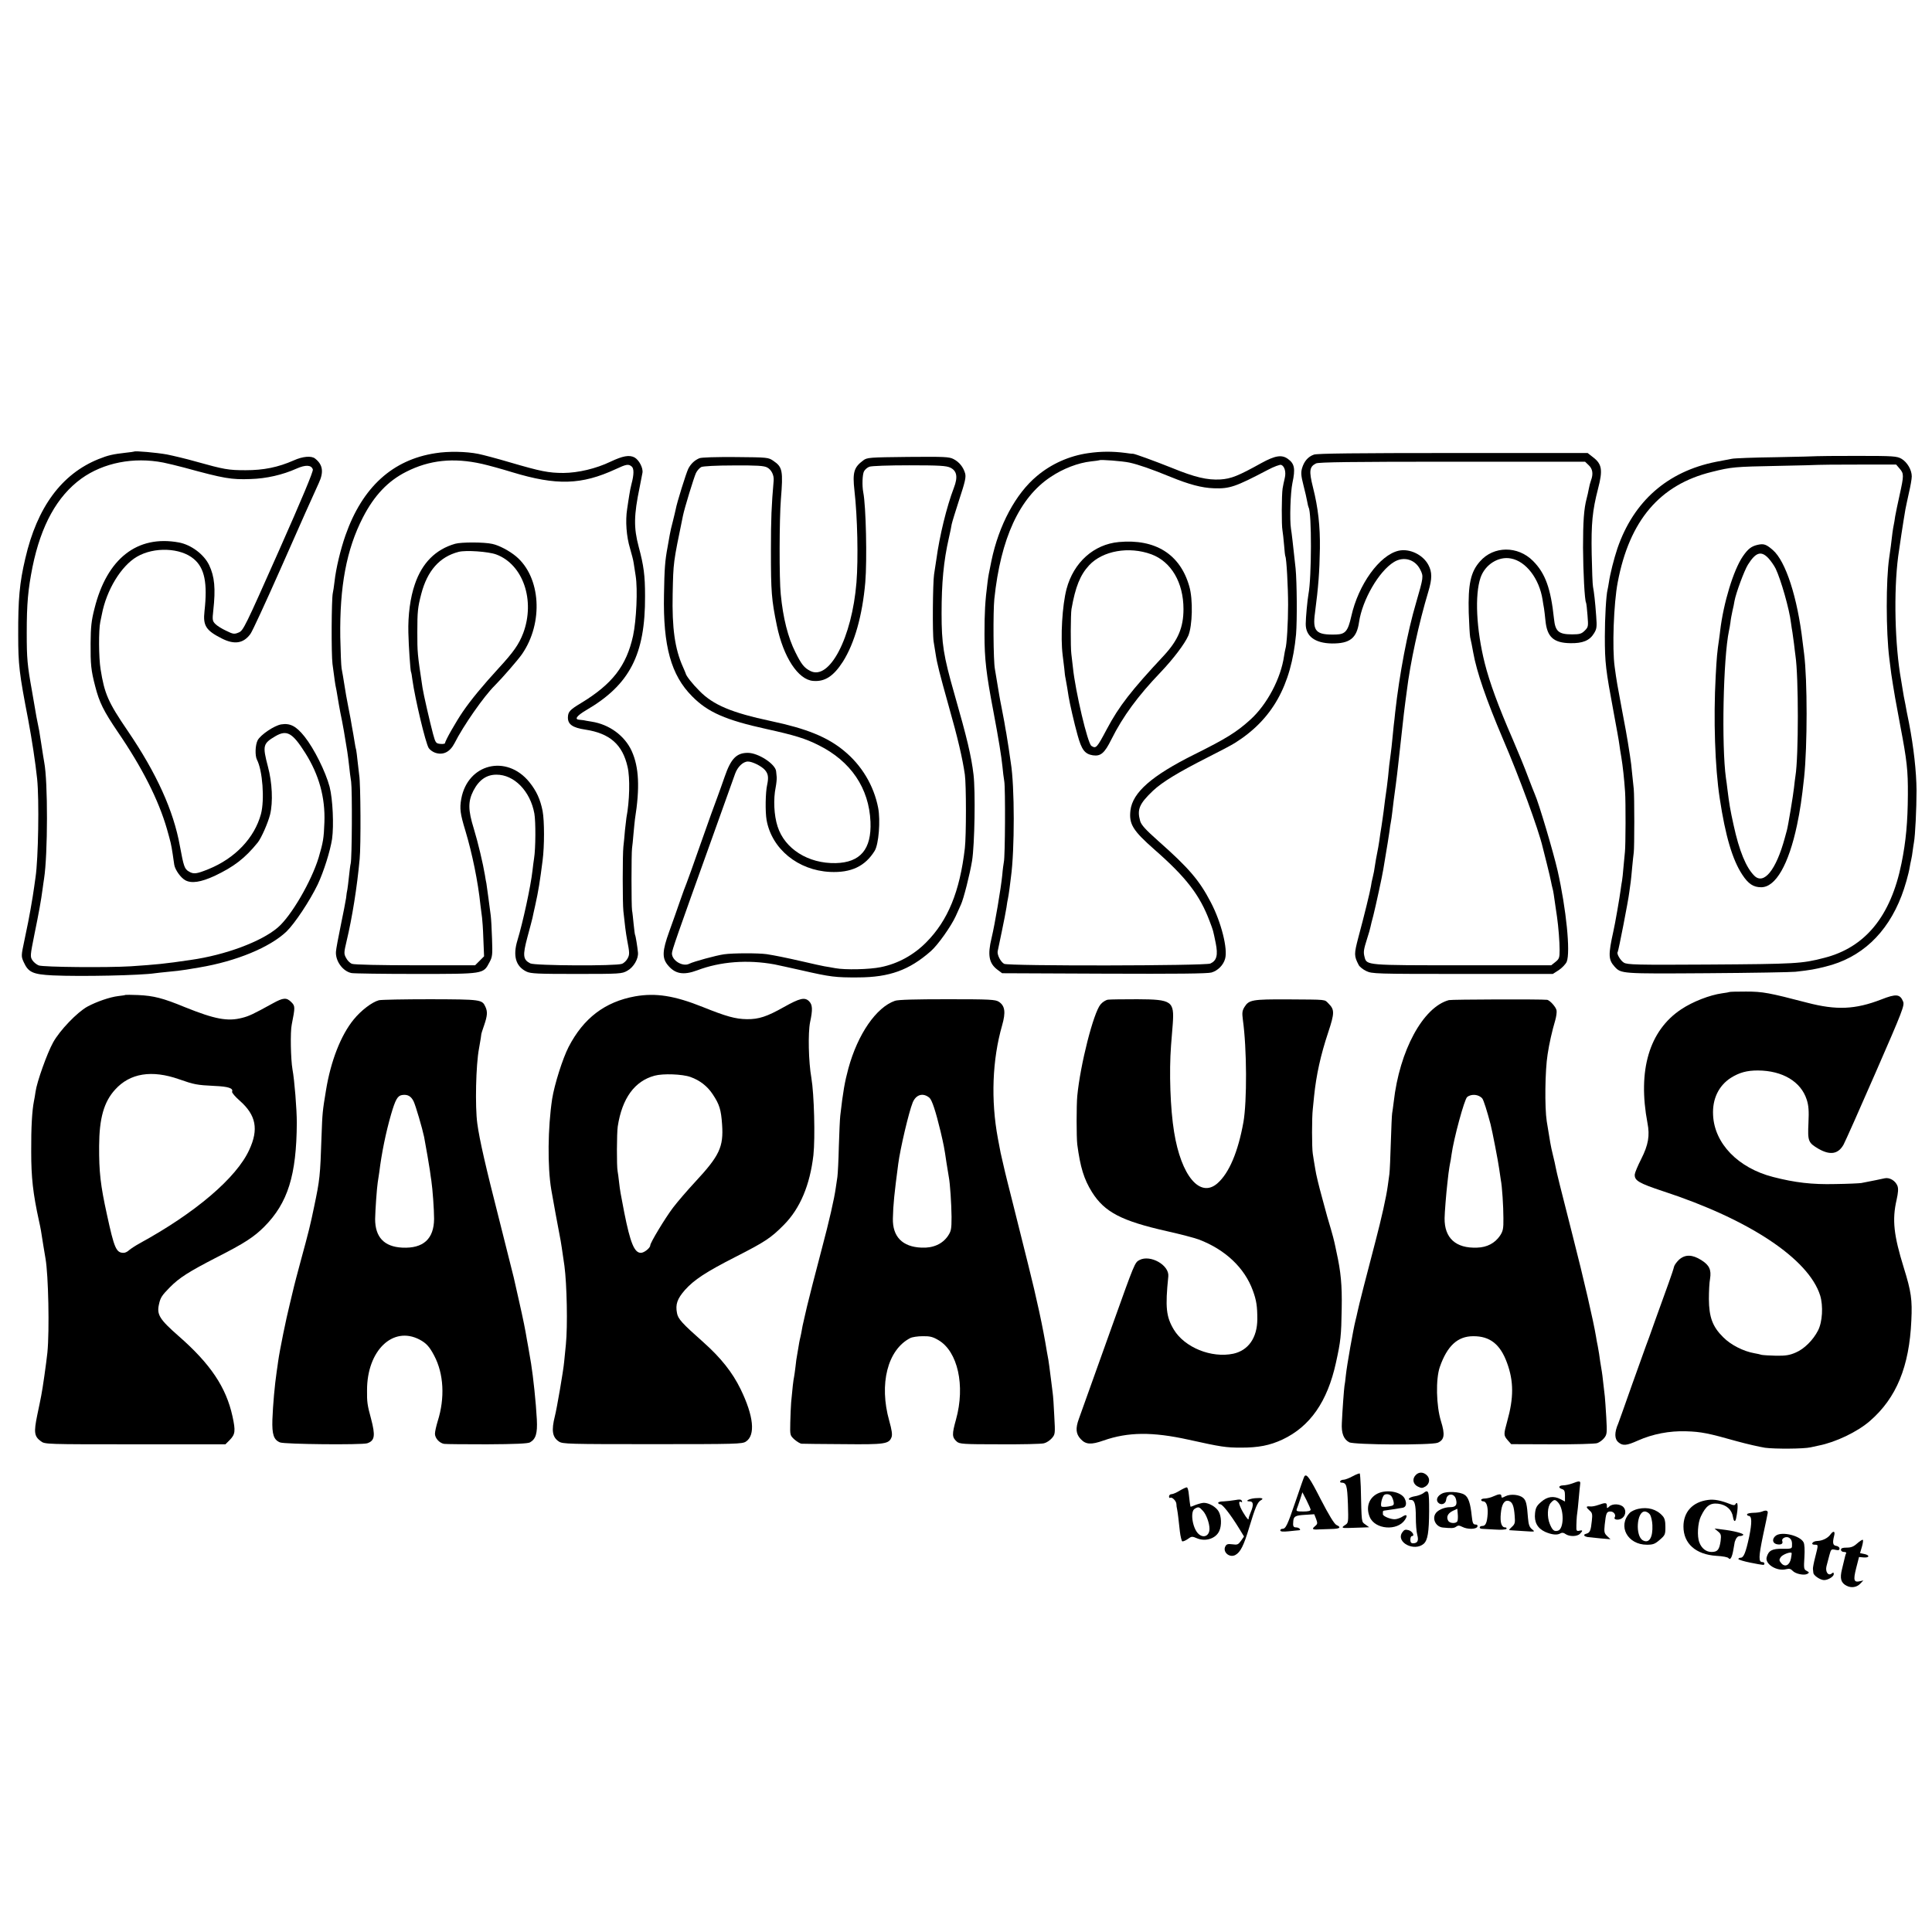 <?xml version="1.0" standalone="no"?>
<!DOCTYPE svg PUBLIC "-//W3C//DTD SVG 20010904//EN"
 "http://www.w3.org/TR/2001/REC-SVG-20010904/DTD/svg10.dtd">
<svg version="1.0" xmlns="http://www.w3.org/2000/svg"
 width="1337pt" height="1337pt" viewBox="0 0 1337 1337"
 preserveAspectRatio="xMidYMid meet">
<g transform="translate(0,1337) scale(0.1,-0.1)"
fill="#000000" stroke="none">
<path d="M928 10245 c-2 -1 -28 -5 -58 -8 -88 -10 -121 -17 -188 -44 -255
-103 -425 -332 -507 -688 -40 -169 -50 -283 -49 -530 0 -206 7 -264 69 -585
26 -139 50 -296 62 -410 15 -146 8 -553 -11 -680 -2 -14 -7 -46 -10 -71 -7
-51 -10 -66 -25 -154 -14 -76 -14 -79 -42 -212 -23 -108 -23 -111 -5 -151 32
-71 63 -85 201 -92 196 -9 611 0 708 15 12 2 54 6 92 10 39 3 95 10 125 15 30
5 71 12 90 15 256 43 487 139 602 248 58 56 162 213 217 327 42 90 86 230 99
314 13 95 5 275 -17 361 -28 105 -107 264 -173 347 -58 73 -100 95 -162 85
-48 -8 -143 -72 -163 -110 -17 -33 -19 -106 -5 -134 39 -74 54 -277 28 -376
-45 -166 -179 -307 -364 -382 -82 -33 -102 -36 -135 -16 -30 17 -36 35 -62
176 -44 245 -161 503 -361 797 -136 199 -161 257 -188 427 -13 79 -14 272 -2
327 3 16 8 40 11 53 32 168 133 334 242 398 119 70 302 63 394 -15 75 -63 96
-166 74 -363 -11 -98 10 -132 119 -187 88 -45 151 -35 199 31 13 17 106 219
207 447 171 387 204 461 266 597 36 77 28 128 -26 170 -25 20 -85 15 -147 -13
-109 -48 -208 -68 -333 -68 -120 0 -148 5 -345 60 -66 19 -156 40 -200 49 -73
13 -220 26 -227 20z m202 -76 c30 -6 96 -22 145 -35 278 -76 325 -84 460 -79
108 3 221 29 317 72 63 28 103 26 113 -6 4 -13 -75 -202 -237 -567 -232 -522
-244 -548 -276 -561 -31 -13 -38 -12 -87 12 -30 14 -64 35 -76 48 -19 20 -20
29 -13 92 17 153 9 235 -29 315 -36 74 -124 140 -209 156 -288 53 -498 -111
-584 -457 -22 -85 -26 -129 -27 -239 -1 -149 3 -189 32 -300 28 -110 58 -170
154 -312 172 -251 284 -474 342 -674 27 -96 29 -103 40 -174 3 -25 9 -58 11
-75 6 -35 45 -90 77 -107 43 -23 107 -13 201 30 135 64 211 122 300 232 25 32
70 134 85 193 21 86 15 221 -15 332 -38 146 -35 159 53 211 78 45 117 23 205
-116 96 -152 139 -309 133 -479 -4 -114 -9 -140 -40 -246 -50 -164 -190 -405
-283 -484 -113 -97 -362 -190 -602 -224 -182 -27 -238 -32 -415 -44 -162 -10
-605 -6 -637 6 -15 6 -35 22 -44 36 -16 25 -15 33 14 178 31 152 46 233 57
317 3 25 8 56 10 70 26 168 27 671 1 805 -3 18 -10 58 -22 138 -11 74 -15 95
-24 137 -5 25 -12 59 -14 75 -3 17 -14 82 -25 145 -32 178 -36 223 -36 400 0
204 9 301 40 457 59 288 170 489 338 611 153 110 362 151 567 111z"/>
<path d="M3015 10234 c-298 -45 -507 -235 -624 -568 -35 -100 -66 -230 -76
-321 -4 -33 -9 -69 -12 -80 -9 -40 -11 -422 -2 -490 14 -108 20 -149 24 -165
2 -8 6 -31 9 -50 7 -41 14 -85 21 -120 10 -46 15 -75 25 -130 23 -134 27 -161
36 -240 3 -30 9 -80 14 -110 8 -57 6 -529 -3 -565 -3 -11 -8 -51 -12 -90 -4
-38 -9 -79 -11 -90 -3 -11 -7 -38 -9 -60 -3 -22 -20 -107 -37 -190 -17 -82
-32 -163 -33 -180 -5 -65 47 -137 108 -149 16 -3 217 -6 446 -6 473 0 465 -1
508 80 21 39 22 52 18 164 -2 66 -6 139 -9 161 -3 22 -10 76 -16 121 -6 44
-12 90 -14 101 -3 11 -7 37 -10 56 -13 79 -48 227 -77 322 -40 129 -41 188 -3
263 39 75 91 111 159 111 123 1 235 -114 263 -269 10 -55 9 -244 -2 -310 -3
-19 -8 -57 -11 -85 -12 -108 -67 -361 -104 -482 -33 -108 -12 -181 63 -217 29
-14 79 -16 346 -16 302 0 314 1 351 22 44 24 78 83 74 126 -4 41 -16 116 -20
122 -2 3 -6 37 -10 75 -4 39 -8 81 -11 95 -5 31 -5 396 0 430 2 14 7 59 10
100 4 41 8 86 10 100 35 219 28 361 -22 472 -48 106 -155 185 -278 204 -27 4
-52 9 -56 10 -5 1 -17 2 -28 3 -37 2 -20 27 46 66 302 176 410 385 408 790 0
143 -9 211 -44 341 -35 132 -34 217 7 414 8 41 17 85 19 98 6 33 -24 90 -56
107 -36 18 -80 10 -165 -30 -100 -48 -223 -77 -325 -78 -104 0 -158 11 -370
73 -91 27 -190 53 -220 59 -85 17 -207 19 -295 5z m320 -74 c44 -10 139 -36
210 -58 307 -93 479 -88 715 21 75 35 89 37 111 19 17 -13 17 -55 -1 -122 -5
-19 -12 -53 -15 -75 -4 -22 -10 -66 -15 -98 -13 -82 -5 -190 20 -272 11 -38
23 -83 25 -100 3 -16 9 -57 14 -90 15 -95 5 -307 -18 -415 -46 -208 -143 -334
-361 -466 -78 -47 -89 -60 -90 -100 0 -47 33 -70 120 -83 170 -26 258 -103
293 -258 18 -76 14 -238 -8 -352 -1 -9 -6 -47 -10 -86 -3 -38 -8 -90 -11 -115
-6 -54 -6 -389 0 -445 9 -88 17 -152 26 -200 17 -89 18 -100 3 -128 -8 -15
-25 -32 -39 -37 -40 -16 -603 -13 -634 3 -51 26 -54 54 -20 182 17 63 33 123
35 133 2 9 10 49 19 87 22 98 33 169 51 310 13 100 13 273 0 343 -16 80 -42
138 -92 200 -158 194 -427 127 -471 -117 -12 -67 -7 -103 29 -221 47 -157 87
-350 104 -515 4 -33 9 -71 11 -85 2 -14 7 -80 9 -147 l5 -121 -31 -31 -31 -31
-413 0 c-239 0 -424 4 -439 10 -14 5 -32 23 -41 41 -16 29 -15 37 4 118 38
159 72 370 90 566 9 90 7 524 -3 580 -2 17 -7 59 -11 95 -4 36 -8 72 -10 80
-3 8 -7 31 -10 50 -3 19 -8 46 -10 60 -3 14 -7 39 -10 55 -2 17 -13 75 -24
130 -11 55 -22 118 -25 140 -10 65 -16 98 -22 130 -3 17 -7 113 -9 215 -5 352
43 608 156 828 78 152 173 253 300 317 161 82 328 99 524 55z"/>
<path d="M3150 9607 c-136 -39 -229 -133 -279 -280 -32 -92 -48 -214 -45 -335
2 -96 14 -263 18 -271 2 -3 7 -28 10 -56 18 -130 91 -438 113 -472 8 -12 27
-26 44 -32 55 -19 102 4 134 65 62 123 204 326 279 400 52 52 163 180 189 218
149 217 130 532 -42 676 -47 39 -117 76 -164 86 -56 13 -215 13 -257 1z m284
-74 c186 -69 271 -318 187 -544 -30 -78 -66 -130 -171 -244 -109 -119 -191
-218 -247 -300 -48 -70 -123 -202 -123 -217 0 -5 -15 -8 -32 -6 -31 3 -34 6
-51 68 -22 83 -66 274 -73 320 -36 238 -36 245 -36 385 0 144 3 171 27 264 42
161 127 258 259 292 50 13 206 2 260 -18z"/>
<path d="M7530 10234 c-131 -19 -254 -74 -354 -158 -147 -122 -264 -341 -315
-587 -20 -97 -21 -103 -27 -149 -17 -132 -21 -210 -21 -360 0 -171 12 -273 61
-530 38 -201 56 -315 63 -383 3 -34 9 -82 13 -105 8 -45 6 -522 -3 -557 -2
-11 -8 -51 -11 -90 -9 -92 -51 -340 -74 -436 -29 -119 -18 -176 41 -220 l32
-24 705 -3 c502 -2 716 0 744 8 44 13 82 51 94 95 20 68 -27 254 -99 391 -79
152 -152 237 -362 423 -90 80 -119 112 -127 140 -22 80 -6 118 88 208 65 61
173 127 382 233 80 40 163 84 185 98 259 162 391 397 424 752 8 96 6 362 -3
455 -19 174 -27 248 -32 275 -10 63 -4 251 10 318 21 98 15 133 -31 166 -42
31 -88 24 -183 -28 -162 -90 -210 -109 -285 -114 -91 -5 -176 15 -335 80 -123
49 -260 99 -270 98 -3 -1 -27 2 -54 6 -86 11 -168 11 -256 -2z m285 -65 c64
-14 153 -45 285 -99 130 -53 216 -76 300 -79 110 -4 150 10 373 127 43 23 85
38 93 35 24 -9 35 -50 25 -91 -5 -21 -12 -53 -15 -72 -7 -45 -8 -257 -1 -290
2 -14 8 -59 11 -100 3 -41 7 -77 9 -80 8 -13 19 -213 19 -335 0 -125 -9 -279
-19 -307 -2 -7 -6 -29 -9 -48 -22 -155 -118 -336 -233 -440 -96 -87 -167 -131
-388 -241 -295 -147 -427 -263 -442 -387 -11 -95 16 -139 167 -272 219 -192
313 -314 381 -495 26 -69 23 -59 42 -151 17 -84 7 -122 -37 -142 -35 -16
-1397 -18 -1427 -2 -24 13 -49 62 -45 86 2 11 15 73 29 139 14 66 28 140 32
165 3 25 8 52 10 60 2 8 7 40 11 70 4 30 8 66 10 80 26 186 26 630 -1 792 -2
13 -9 59 -15 103 -7 44 -14 89 -16 100 -2 11 -9 47 -14 80 -6 33 -15 80 -20
105 -5 25 -12 61 -15 80 -8 50 -23 139 -30 180 -11 55 -13 397 -4 485 44 420
174 701 389 844 88 59 191 98 280 108 30 3 56 7 58 8 7 6 161 -6 207 -16z"/>
<path d="M7743 9619 c-174 -16 -313 -141 -362 -324 -30 -114 -43 -333 -27
-460 3 -22 8 -62 11 -90 2 -27 6 -59 9 -70 5 -27 19 -106 21 -125 7 -44 39
-186 62 -267 28 -102 50 -131 106 -140 54 -8 81 15 128 110 80 160 183 300
341 465 89 94 165 194 191 252 29 68 34 252 7 343 -63 221 -234 329 -487 306z
m225 -85 c137 -51 222 -195 222 -379 0 -127 -37 -215 -136 -322 -226 -242
-310 -350 -394 -508 -70 -132 -75 -137 -107 -117 -26 16 -111 377 -128 542 -4
36 -9 79 -11 95 -6 44 -5 275 1 310 27 154 60 236 122 303 94 101 276 133 431
76z"/>
<path d="M9093 10224 c-41 -14 -69 -47 -83 -96 -8 -30 -6 -52 10 -115 11 -43
23 -94 26 -113 3 -19 8 -38 10 -42 22 -35 21 -484 -1 -599 -7 -37 -19 -165
-19 -206 -1 -86 64 -134 181 -136 124 -1 172 36 188 148 23 154 137 352 242
416 67 41 147 18 182 -54 23 -46 22 -51 -29 -227 -60 -203 -115 -492 -145
-760 -2 -25 -7 -65 -10 -90 -3 -25 -7 -70 -10 -100 -3 -30 -7 -71 -10 -90 -9
-64 -15 -115 -19 -165 -5 -47 -11 -92 -21 -160 -2 -16 -7 -52 -10 -80 -4 -27
-10 -75 -15 -105 -5 -30 -12 -75 -15 -100 -4 -25 -10 -63 -15 -85 -5 -22 -11
-60 -15 -85 -3 -25 -10 -61 -15 -80 -5 -19 -11 -48 -13 -65 -6 -37 -46 -201
-87 -353 -30 -115 -30 -127 2 -189 6 -13 30 -32 53 -43 40 -19 61 -20 666 -20
l625 0 42 27 c22 15 47 41 54 57 27 66 -3 365 -63 631 -29 127 -130 468 -158
530 -5 11 -26 65 -47 120 -20 55 -68 172 -106 260 -100 229 -160 394 -193 525
-59 235 -70 474 -29 593 31 90 124 149 210 132 104 -19 196 -139 219 -285 3
-19 7 -46 10 -60 2 -14 7 -52 10 -85 11 -113 56 -154 171 -156 86 -2 135 18
165 68 19 31 21 43 15 121 -7 99 -15 166 -22 202 -3 14 -7 115 -9 225 -4 212
5 302 44 453 34 130 27 171 -35 218 l-37 29 -930 0 c-670 0 -940 -3 -964 -11z
m1901 -73 c28 -26 33 -61 16 -106 -5 -14 -12 -40 -15 -58 -3 -18 -10 -48 -15
-67 -19 -72 -25 -160 -25 -340 1 -167 11 -365 21 -381 2 -4 7 -43 10 -87 6
-77 6 -81 -19 -106 -22 -22 -35 -26 -87 -26 -94 0 -117 20 -126 108 -22 209
-60 315 -145 400 -105 106 -273 105 -367 -3 -65 -73 -83 -158 -78 -355 3 -80
7 -156 10 -170 7 -30 14 -65 21 -105 24 -135 90 -326 205 -597 115 -267 247
-629 275 -748 2 -8 15 -60 29 -115 14 -55 27 -112 30 -128 3 -15 7 -35 10 -45
5 -16 10 -50 21 -129 3 -21 7 -51 10 -68 10 -69 18 -174 18 -229 0 -54 -3 -62
-29 -83 l-29 -23 -613 0 c-671 0 -664 -1 -679 58 -9 34 -6 51 18 127 11 33 21
69 23 80 2 11 11 47 20 80 16 64 61 269 69 320 27 161 39 235 43 265 2 19 6
46 9 60 3 14 7 45 10 70 6 53 12 100 25 195 5 39 12 95 15 125 3 30 8 71 10
90 2 19 7 60 10 90 3 30 8 71 10 90 2 19 7 60 10 90 4 30 8 66 10 80 2 14 6
48 10 75 24 199 84 474 150 693 26 87 26 133 0 182 -37 71 -130 116 -206 99
-132 -30 -279 -234 -328 -455 -23 -102 -41 -123 -105 -125 -139 -4 -164 21
-146 150 24 185 31 279 34 446 2 153 -12 281 -48 423 -28 112 -25 142 21 165
17 9 251 12 942 12 l920 0 25 -24z"/>
<path d="M12573 10213 c-5 -1 -132 -4 -283 -7 -151 -2 -288 -7 -305 -11 -16
-3 -66 -13 -110 -21 -336 -67 -570 -273 -682 -599 -24 -72 -50 -174 -59 -235
-3 -19 -7 -42 -9 -50 -10 -37 -19 -197 -19 -325 0 -183 6 -230 61 -525 19
-102 37 -201 39 -220 2 -19 9 -60 14 -90 10 -59 20 -151 26 -240 5 -68 4 -374
-1 -415 -2 -16 -6 -64 -10 -105 -3 -41 -8 -84 -10 -95 -2 -11 -7 -40 -10 -65
-5 -42 -39 -239 -50 -285 -36 -163 -35 -196 8 -244 46 -50 43 -50 642 -46 308
2 582 7 610 10 107 12 133 17 209 36 245 60 425 228 525 489 22 56 50 154 57
200 2 14 7 36 10 50 3 13 8 40 10 60 2 19 7 46 9 60 9 47 18 235 18 360 -1
132 -20 300 -52 466 -11 54 -23 113 -25 129 -3 17 -8 41 -11 55 -2 13 -7 40
-10 60 -3 20 -7 45 -9 55 -43 239 -52 609 -20 855 5 41 37 251 50 325 3 17 14
67 24 113 11 46 20 98 20 115 0 45 -31 98 -71 122 -32 18 -53 20 -306 20 -150
0 -276 -1 -280 -2z m573 -86 c30 -35 30 -46 0 -182 -14 -61 -27 -128 -31 -149
-3 -21 -7 -48 -10 -60 -5 -24 -11 -65 -20 -146 -4 -30 -9 -66 -11 -79 -23
-153 -23 -514 1 -701 10 -87 17 -131 25 -180 5 -30 12 -71 15 -90 3 -19 19
-105 35 -190 47 -245 54 -312 53 -480 -1 -187 -13 -321 -44 -474 -74 -367
-251 -583 -536 -655 -155 -40 -191 -42 -808 -46 -491 -3 -553 -1 -577 13 -24
14 -53 64 -43 74 5 5 74 358 80 413 4 28 8 60 10 72 2 12 6 57 10 100 4 43 9
89 11 103 5 32 5 394 0 440 -2 19 -7 67 -11 105 -3 39 -10 95 -15 125 -5 30
-12 73 -15 95 -3 22 -21 121 -40 220 -32 170 -38 203 -51 300 -18 127 -7 439
21 585 81 429 292 676 650 764 140 35 158 36 460 42 149 3 273 6 278 7 4 1
127 2 273 2 l266 0 24 -28z"/>
<path d="M12165 9600 c-45 -10 -68 -28 -104 -80 -65 -95 -134 -322 -157 -515
0 -5 -4 -30 -7 -55 -14 -94 -17 -129 -24 -260 -16 -295 -5 -630 28 -845 39
-259 88 -425 156 -528 42 -64 77 -87 131 -87 100 0 190 157 248 431 21 100 33
180 49 329 23 219 23 674 0 855 -2 17 -7 53 -10 80 -36 312 -118 563 -207 639
-45 39 -62 45 -103 36z m72 -92 c17 -18 40 -51 51 -73 36 -75 95 -280 106
-375 3 -25 8 -54 10 -65 2 -12 7 -48 11 -80 4 -33 8 -70 10 -82 22 -145 22
-699 0 -833 -2 -14 -7 -50 -10 -81 -5 -49 -41 -266 -49 -294 -1 -5 -8 -30 -15
-55 -60 -221 -145 -326 -211 -260 -57 57 -104 171 -143 350 -24 109 -30 145
-43 250 -3 25 -7 59 -10 75 -31 226 -19 829 21 1020 3 11 7 37 10 57 2 21 9
57 14 80 6 24 12 54 14 68 10 56 68 212 93 252 54 86 91 98 141 46z"/>
<path d="M4840 10199 c-33 -14 -59 -38 -77 -73 -14 -28 -79 -235 -87 -281 -2
-11 -11 -47 -19 -80 -9 -33 -19 -76 -22 -95 -3 -19 -10 -57 -15 -85 -18 -95
-22 -151 -25 -330 -7 -356 49 -558 195 -704 108 -110 232 -164 514 -226 195
-43 270 -66 361 -112 223 -111 349 -297 359 -530 8 -190 -70 -282 -241 -286
-190 -4 -353 99 -402 254 -25 77 -30 188 -13 271 5 26 8 58 7 70 -1 13 -3 31
-4 40 -4 50 -123 128 -196 128 -78 0 -117 -40 -160 -165 -15 -44 -38 -107 -50
-140 -13 -33 -65 -177 -115 -320 -50 -143 -95 -269 -100 -280 -5 -11 -25 -65
-44 -120 -19 -55 -53 -152 -76 -215 -46 -128 -49 -178 -11 -226 51 -64 109
-75 206 -39 160 61 349 75 535 41 19 -4 103 -22 187 -41 201 -46 235 -50 393
-49 215 1 352 50 502 182 49 43 140 172 172 242 16 36 32 72 36 80 18 38 62
211 77 303 18 111 24 481 10 597 -15 127 -45 253 -133 560 -75 262 -88 345
-88 555 0 211 14 362 50 520 9 39 18 82 20 97 3 15 27 93 53 173 40 121 47
153 40 179 -13 44 -40 78 -80 99 -31 16 -62 17 -316 15 -267 -3 -283 -4 -309
-24 -65 -48 -75 -83 -61 -209 21 -183 27 -472 14 -635 -31 -383 -187 -682
-320 -613 -41 21 -61 45 -102 128 -52 103 -86 237 -102 403 -11 104 -10 521 1
657 16 197 11 223 -51 265 -36 25 -39 25 -262 27 -135 1 -236 -2 -251 -8z
m469 -64 c29 -15 48 -53 45 -90 -15 -174 -19 -261 -19 -485 0 -287 4 -339 41
-519 45 -218 147 -375 251 -383 81 -7 141 32 206 133 81 128 135 320 155 549
13 154 5 528 -14 623 -9 47 -6 124 5 145 7 13 23 27 37 32 14 6 138 10 276 10
208 0 256 -3 284 -16 46 -22 54 -65 25 -140 -50 -131 -99 -332 -121 -494 -6
-41 -13 -88 -16 -105 -9 -59 -12 -411 -3 -465 5 -30 11 -70 14 -87 10 -66 27
-133 90 -358 64 -225 96 -365 112 -475 10 -70 10 -425 0 -510 -35 -300 -117
-500 -267 -651 -87 -88 -196 -148 -315 -172 -78 -16 -246 -20 -315 -7 -25 5
-58 10 -75 13 -16 3 -82 17 -145 32 -131 30 -198 43 -255 52 -58 8 -231 8
-295 -1 -55 -8 -209 -50 -239 -65 -45 -24 -121 21 -121 71 0 22 32 113 276
793 81 226 153 428 161 450 17 48 55 85 89 85 30 0 93 -31 117 -58 23 -26 27
-51 16 -103 -12 -51 -14 -188 -4 -244 36 -200 217 -348 439 -359 146 -7 243
39 309 146 28 45 41 210 24 298 -30 154 -114 294 -236 394 -116 96 -260 154
-506 206 -272 58 -399 111 -495 209 -48 48 -93 105 -95 121 -1 3 -9 23 -19 45
-56 125 -76 268 -71 505 5 224 3 209 71 540 10 51 76 266 90 296 8 17 25 36
37 42 13 6 104 11 225 11 160 1 209 -2 231 -14z"/>
<path d="M11968 6505 c-1 -1 -25 -6 -51 -9 -85 -12 -202 -57 -283 -111 -221
-147 -302 -422 -233 -787 17 -87 6 -151 -43 -248 -24 -47 -44 -95 -45 -107 -3
-43 28 -61 197 -117 596 -195 1006 -468 1086 -721 22 -73 16 -183 -15 -243
-34 -66 -95 -127 -154 -152 -41 -18 -69 -23 -136 -22 -46 1 -91 4 -100 6 -9 3
-31 8 -49 11 -76 13 -165 58 -217 111 -74 73 -98 139 -99 264 0 52 3 115 8
140 10 63 -5 95 -61 130 -62 39 -111 40 -153 3 -17 -16 -32 -37 -35 -48 -2
-11 -19 -63 -38 -115 -19 -52 -60 -167 -92 -255 -31 -88 -60 -169 -65 -180 -4
-11 -47 -130 -95 -265 -47 -135 -91 -256 -96 -270 -28 -64 -27 -109 2 -132 30
-25 56 -22 134 13 101 45 218 68 334 64 102 -3 153 -13 351 -69 69 -19 157
-39 195 -45 69 -9 267 -8 315 3 14 3 39 8 55 12 118 23 269 95 356 171 183
159 272 376 286 695 7 144 -1 200 -52 364 -70 226 -82 332 -50 471 11 50 13
77 6 96 -14 36 -54 60 -88 53 -35 -8 -71 -15 -163 -33 -14 -2 -95 -6 -181 -7
-159 -4 -278 10 -429 49 -242 62 -406 232 -415 428 -6 112 39 204 123 258 59
37 111 51 187 51 171 -1 298 -77 338 -202 13 -40 16 -76 12 -161 -6 -127 -2
-137 71 -180 80 -45 135 -36 172 30 11 20 111 244 222 499 187 428 201 465
190 491 -21 52 -48 55 -152 14 -179 -69 -309 -75 -512 -22 -265 69 -307 77
-423 77 -61 0 -113 -1 -115 -3z"/>
<path d="M868 6485 c-2 -2 -23 -5 -49 -8 -59 -7 -151 -39 -214 -73 -71 -39
-193 -166 -238 -249 -41 -74 -112 -273 -121 -340 -3 -22 -8 -51 -11 -65 -13
-65 -20 -182 -19 -350 0 -179 12 -288 54 -480 11 -49 15 -71 30 -170 6 -36 13
-76 15 -90 20 -113 28 -498 13 -650 -8 -75 -33 -252 -43 -300 -2 -14 -15 -73
-27 -132 -25 -121 -21 -148 25 -182 28 -21 35 -21 652 -21 l625 0 30 30 c38
39 41 62 19 163 -44 202 -153 364 -374 557 -131 115 -151 148 -135 218 10 47
20 62 75 118 66 67 131 108 325 208 191 97 257 140 329 212 163 164 223 356
225 719 0 93 -16 295 -30 370 -12 69 -16 260 -5 310 24 121 24 128 -3 155 -33
33 -55 32 -129 -9 -136 -75 -164 -88 -212 -100 -100 -26 -189 -9 -395 74 -153
63 -216 79 -324 84 -47 2 -87 2 -88 1z m372 -584 c103 -36 121 -40 245 -46 95
-4 131 -16 121 -40 -2 -7 22 -35 54 -63 112 -99 131 -197 65 -339 -88 -194
-375 -438 -760 -648 -27 -15 -59 -36 -71 -46 -11 -11 -28 -19 -38 -19 -52 0
-65 30 -116 265 -45 205 -55 295 -54 475 1 191 33 305 111 390 102 113 253
138 443 71z"/>
<path d="M4395 6475 c-209 -38 -357 -151 -460 -350 -42 -82 -98 -260 -114
-360 -30 -200 -33 -467 -6 -628 9 -51 25 -142 30 -167 3 -14 9 -50 15 -80 6
-30 12 -66 15 -80 5 -21 18 -108 31 -200 17 -127 23 -416 10 -545 -4 -38 -9
-92 -12 -120 -5 -59 -51 -325 -64 -375 -25 -99 -18 -146 28 -176 25 -17 67
-18 647 -18 581 0 622 1 647 18 67 44 54 176 -37 363 -56 115 -136 216 -256
323 -150 133 -177 163 -184 203 -12 61 2 99 55 160 64 71 144 124 352 230 204
104 243 130 333 221 112 113 180 275 204 482 13 121 5 423 -14 534 -20 113
-24 312 -9 386 19 88 17 121 -7 145 -30 30 -65 21 -174 -40 -117 -66 -174 -85
-256 -84 -80 1 -143 19 -305 84 -197 79 -326 99 -469 74z m383 -558 c65 -23
118 -64 155 -121 46 -69 57 -106 64 -207 11 -157 -18 -217 -187 -399 -52 -56
-121 -136 -153 -178 -55 -73 -157 -242 -157 -260 0 -18 -42 -52 -65 -52 -45 0
-73 68 -115 279 -26 135 -29 149 -36 211 -3 30 -8 64 -10 75 -7 32 -6 266 1
310 30 195 117 314 255 351 58 16 193 11 248 -9z"/>
<path d="M2622 6448 c-48 -13 -123 -70 -175 -134 -88 -108 -158 -286 -191
-489 -24 -146 -25 -153 -31 -320 -9 -275 -12 -299 -51 -485 -27 -130 -35 -163
-94 -380 -23 -85 -43 -162 -45 -171 -2 -9 -15 -64 -29 -121 -27 -108 -70 -320
-81 -398 -3 -25 -8 -56 -10 -70 -14 -95 -26 -230 -30 -335 -3 -102 9 -139 53
-157 33 -13 564 -18 603 -6 53 18 58 52 26 173 -25 91 -28 114 -27 195 0 274
179 446 363 350 47 -25 69 -49 102 -112 66 -125 75 -292 24 -453 -10 -33 -19
-72 -19 -87 0 -30 30 -64 63 -70 12 -2 146 -3 297 -3 197 1 281 5 297 13 41
23 53 62 48 159 -6 116 -25 295 -40 388 -10 59 -15 90 -19 111 -2 12 -7 37
-10 55 -10 62 -24 133 -56 274 -17 77 -33 147 -35 155 -2 8 -46 184 -98 390
-96 376 -139 563 -154 675 -16 117 -10 406 12 520 10 56 17 100 16 100 -1 0 8
27 19 59 23 67 25 95 9 129 -23 50 -30 51 -381 52 -180 0 -340 -3 -356 -7z
m240 -699 c14 -28 61 -189 73 -247 15 -82 35 -195 40 -232 3 -25 8 -56 10 -70
9 -60 19 -201 19 -265 -1 -139 -75 -206 -220 -199 -125 6 -188 72 -188 198 1
60 12 217 18 253 2 10 7 43 11 73 16 130 45 272 81 397 30 103 45 130 76 135
38 6 62 -7 80 -43z"/>
<path d="M6193 6444 c-129 -45 -257 -230 -322 -468 -25 -93 -37 -159 -56 -326
-3 -25 -7 -121 -10 -215 -2 -93 -7 -188 -10 -210 -3 -22 -8 -55 -11 -74 -10
-75 -47 -236 -95 -416 -45 -171 -95 -365 -104 -405 -2 -8 -9 -37 -15 -65 -15
-64 -19 -83 -25 -120 -3 -16 -8 -37 -10 -45 -2 -8 -6 -31 -9 -50 -3 -19 -8
-46 -10 -59 -3 -13 -8 -49 -11 -80 -4 -31 -8 -63 -10 -71 -4 -15 -12 -84 -20
-175 -2 -27 -5 -90 -6 -139 -2 -89 -2 -89 29 -118 18 -15 40 -29 50 -29 9 -1
139 -2 287 -3 291 -3 317 1 335 49 6 17 2 48 -16 112 -72 255 -12 492 145 573
13 7 52 13 85 13 51 1 71 -4 110 -27 134 -78 187 -315 122 -549 -29 -104 -28
-123 5 -153 19 -17 42 -19 297 -19 152 -1 291 2 307 7 17 4 41 20 54 35 23 27
24 30 17 153 -3 69 -8 141 -11 160 -2 19 -7 55 -10 80 -13 102 -16 126 -20
150 -3 14 -7 39 -10 55 -27 168 -72 374 -130 605 -25 102 -48 192 -50 200 -2
8 -27 107 -55 220 -29 113 -53 212 -55 220 -2 8 -9 38 -15 65 -15 63 -15 63
-34 165 -50 267 -39 547 29 784 26 91 20 135 -22 163 -24 16 -61 18 -356 18
-223 0 -341 -3 -364 -11z m239 -671 c18 -16 43 -92 77 -233 22 -95 25 -107 41
-217 7 -43 14 -87 16 -98 9 -45 18 -186 19 -276 0 -86 -3 -99 -25 -132 -38
-56 -103 -85 -183 -81 -132 5 -201 76 -198 202 2 96 10 172 37 377 14 107 73
358 100 425 23 56 72 70 116 33z"/>
<path d="M7668 6452 c-15 -2 -38 -16 -52 -33 -49 -58 -140 -415 -161 -634 -6
-63 -6 -285 0 -335 21 -158 46 -240 102 -330 87 -138 203 -199 518 -270 94
-21 193 -47 222 -58 183 -70 316 -196 373 -353 25 -68 31 -109 31 -199 -1
-128 -62 -215 -166 -238 -152 -32 -337 43 -412 167 -53 89 -60 153 -38 368 8
78 -125 153 -200 113 -32 -17 -33 -20 -185 -445 -202 -565 -217 -607 -234
-654 -24 -66 -21 -104 13 -140 35 -38 72 -40 157 -10 171 60 340 61 589 6 226
-50 258 -55 365 -55 118 0 197 15 285 56 191 90 311 262 370 531 33 150 37
185 40 376 3 162 -6 255 -36 390 -6 28 -12 59 -15 70 -2 11 -13 52 -24 90 -12
39 -23 77 -25 85 -2 8 -19 71 -38 140 -19 69 -40 154 -45 190 -6 36 -14 83
-17 105 -7 40 -7 255 0 310 2 17 6 57 9 90 15 146 45 283 98 442 44 133 44
156 2 198 -30 30 -5 27 -283 29 -245 1 -268 -3 -299 -53 -16 -26 -17 -41 -11
-88 28 -199 29 -565 4 -708 -37 -206 -99 -353 -180 -424 -120 -105 -251 51
-300 356 -26 160 -35 413 -21 598 3 39 8 106 12 150 11 157 -6 169 -245 170
-97 0 -188 -1 -203 -3z"/>
<path d="M10027 6449 c-179 -48 -342 -349 -382 -704 -4 -33 -9 -69 -11 -80 -2
-11 -6 -101 -9 -200 -3 -99 -7 -198 -10 -220 -3 -22 -8 -58 -11 -80 -10 -77
-45 -231 -84 -380 -57 -216 -121 -466 -126 -495 -3 -14 -9 -41 -14 -60 -14
-54 -59 -308 -66 -375 -3 -33 -8 -68 -10 -77 -3 -20 -14 -164 -18 -255 -4 -71
12 -113 51 -134 33 -18 570 -21 613 -3 46 20 51 56 22 149 -33 107 -37 291 -8
375 51 146 123 213 231 213 115 1 187 -55 234 -184 47 -128 47 -243 1 -406
-25 -91 -25 -96 4 -130 l24 -27 283 -1 c156 -1 296 3 312 8 15 5 37 21 48 35
20 25 21 35 15 142 -4 63 -8 129 -10 145 -2 17 -7 59 -11 95 -4 36 -8 72 -10
80 -6 36 -17 102 -19 123 -2 12 -6 36 -9 52 -4 17 -9 46 -12 65 -17 104 -86
404 -162 700 -88 345 -109 430 -117 471 -2 13 -11 53 -20 89 -16 66 -17 77
-42 230 -15 96 -12 353 6 464 11 74 31 162 53 236 7 25 11 55 9 67 -3 23 -47
72 -66 74 -41 5 -660 3 -679 -2z m231 -681 c9 -11 34 -90 57 -178 12 -46 54
-263 60 -310 4 -30 9 -64 11 -75 9 -43 18 -184 18 -265 1 -74 -3 -90 -24 -122
-35 -51 -89 -80 -158 -82 -147 -6 -227 66 -225 204 0 34 12 180 18 230 1 14 6
50 9 80 4 30 9 62 11 70 2 8 7 35 10 60 15 110 89 383 108 398 29 24 81 19
105 -10z"/>
<path d="M9361 3154 c-24 -13 -52 -24 -62 -24 -10 0 -21 -4 -24 -10 -3 -5 0
-10 7 -10 36 -1 41 -17 46 -148 4 -125 3 -131 -17 -144 -31 -19 -26 -24 22
-22 23 1 65 2 92 3 l50 2 -26 19 c-28 21 -26 1 -32 262 -2 48 -5 89 -7 91 -3
2 -25 -6 -49 -19z"/>
<path d="M9796 3161 c-25 -27 -17 -63 17 -79 24 -12 31 -11 53 2 29 20 32 56
6 79 -25 22 -55 21 -76 -2z"/>
<path d="M9026 3152 c-3 -5 -30 -82 -60 -171 -57 -167 -68 -191 -92 -191 -8 0
-14 -5 -14 -11 0 -8 18 -10 58 -6 31 4 63 6 70 7 21 0 3 20 -19 20 -19 0 -23
9 -19 45 3 32 16 38 82 42 l63 4 13 -33 c11 -30 10 -35 -8 -50 -24 -19 -17
-25 25 -22 17 1 56 2 88 3 60 1 72 11 35 28 -15 8 -51 67 -108 177 -77 151
-99 182 -114 158z m44 -229 c0 -9 -17 -13 -51 -13 -44 0 -50 2 -45 17 4 9 14
39 23 66 l16 50 28 -54 c15 -30 28 -60 29 -66z"/>
<path d="M10880 3104 c-19 -7 -47 -13 -62 -13 -32 -1 -37 -17 -8 -26 16 -5 20
-15 20 -46 l0 -40 -30 16 c-48 25 -92 19 -134 -18 -31 -26 -39 -41 -43 -78 -7
-62 16 -105 70 -130 46 -20 84 -24 106 -10 10 6 22 5 35 -5 27 -19 81 -18 100
2 21 21 20 27 -4 21 -14 -4 -20 0 -21 11 -1 25 2 93 6 112 2 9 6 53 10 96 4
43 8 89 10 102 4 25 -4 26 -55 6z m-97 -132 c42 -47 41 -184 -2 -195 -26 -7
-38 3 -56 47 -20 48 -17 120 7 146 23 25 30 25 51 2z"/>
<path d="M8165 3055 c-22 -14 -48 -25 -57 -25 -10 0 -18 -7 -18 -16 0 -8 4
-13 9 -9 12 7 41 -22 42 -43 0 -9 2 -26 5 -37 2 -11 6 -36 8 -55 2 -19 7 -63
11 -98 4 -34 12 -65 16 -68 5 -3 22 4 38 15 27 20 31 20 66 5 59 -24 130 -1
153 52 17 36 15 102 -5 135 -18 31 -67 59 -102 59 -12 0 -37 -7 -56 -14 -19
-8 -35 -14 -36 -13 -3 8 -8 49 -12 86 -2 25 -8 46 -13 48 -5 1 -27 -9 -49 -22z
m159 -140 c24 -25 46 -86 46 -125 0 -50 -43 -68 -78 -33 -40 39 -57 154 -24
172 25 15 31 14 56 -14z"/>
<path d="M9533 3034 c-60 -30 -82 -95 -54 -162 36 -87 192 -99 244 -19 20 30
12 41 -17 22 -11 -8 -33 -16 -47 -18 -27 -5 -89 19 -89 34 0 5 0 12 0 17 0 4
3 7 8 8 19 2 109 16 130 20 24 5 29 32 12 65 -25 46 -124 64 -187 33z m95 -17
c6 -7 13 -25 16 -39 4 -24 1 -27 -34 -33 -22 -4 -44 -4 -49 -1 -9 6 -1 52 14
76 9 14 40 13 53 -3z"/>
<path d="M9847 3035 c-11 -7 -36 -17 -58 -20 -37 -6 -55 -25 -24 -25 24 0 33
-31 33 -120 0 -47 4 -101 10 -122 11 -40 2 -58 -30 -58 -13 0 -18 8 -18 25 0
14 5 25 11 25 22 0 3 34 -24 41 -23 6 -30 3 -44 -17 -44 -68 85 -134 150 -77
27 25 36 78 37 226 0 144 -3 153 -43 122z"/>
<path d="M9979 3034 c-32 -16 -43 -42 -28 -61 20 -23 54 -12 57 19 5 46 57 47
68 2 10 -39 -2 -54 -41 -54 -42 0 -90 -22 -103 -48 -21 -39 8 -89 53 -93 61
-6 77 -5 92 6 13 10 22 9 42 -1 36 -19 97 -18 105 1 3 10 -1 15 -14 15 -15 0
-20 10 -25 58 -9 88 -23 131 -50 148 -32 21 -123 26 -156 8z m107 -190 c-7
-19 -53 -18 -64 2 -15 26 -3 51 31 68 l32 15 3 -35 c2 -20 1 -42 -2 -50z"/>
<path d="M10335 3015 c-16 -8 -42 -14 -57 -15 -16 0 -28 -4 -28 -10 0 -5 7
-10 15 -10 21 0 33 -36 30 -86 -4 -61 -14 -84 -36 -84 -24 0 -26 -20 -1 -20 9
-1 49 -3 89 -5 41 -3 75 0 78 5 3 6 -1 10 -9 10 -25 0 -36 34 -30 96 6 66 25
95 55 87 25 -7 36 -34 41 -103 4 -48 2 -57 -20 -77 -22 -21 -23 -23 -6 -23 10
-1 53 -3 94 -6 74 -5 75 -5 52 13 -18 15 -24 32 -28 78 -7 96 -13 121 -33 139
-26 23 -87 29 -122 12 -25 -13 -29 -13 -29 0 0 17 -15 17 -55 -1z"/>
<path d="M8685 3002 c-43 -4 -74 -22 -37 -22 26 0 29 -24 7 -76 -8 -19 -14
-37 -14 -40 2 -19 -11 -6 -39 41 -30 50 -35 84 -11 70 5 -3 6 0 3 8 -4 11 -15
12 -47 6 -23 -4 -59 -8 -79 -9 -21 0 -38 -4 -38 -10 0 -5 7 -10 15 -10 15 0
68 -67 128 -164 l36 -59 -21 -30 c-19 -26 -25 -29 -60 -24 -31 4 -40 1 -48
-14 -21 -39 28 -82 69 -60 35 19 58 64 96 191 42 139 57 175 81 188 23 13 7
18 -41 14z"/>
<path d="M11820 2990 c-107 -14 -170 -83 -170 -184 0 -118 85 -194 229 -203
42 -2 79 -9 83 -16 12 -17 25 7 34 62 4 25 8 48 9 51 9 27 20 40 35 40 11 0
21 4 24 8 6 10 -70 29 -149 38 l-50 6 24 -20 c21 -17 23 -25 18 -67 -9 -60
-21 -75 -63 -75 -37 0 -69 25 -84 66 -17 42 -11 135 10 179 35 74 64 95 119
89 58 -7 96 -41 104 -93 5 -31 15 -36 21 -10 16 74 14 129 -4 100 -5 -9 -14
-9 -36 0 -66 26 -111 35 -154 29z"/>
<path d="M11060 2955 c-19 -7 -45 -12 -57 -10 -29 3 -29 -5 -2 -29 18 -15 20
-25 15 -70 -7 -69 -13 -83 -39 -90 -23 -6 -17 -18 11 -23 9 -1 49 -5 87 -9
l70 -6 -23 22 c-20 19 -22 28 -17 78 9 82 13 92 40 92 23 0 40 -24 29 -41 -9
-15 23 -21 45 -9 30 15 38 56 16 80 -22 24 -77 26 -99 4 -15 -14 -16 -14 -16
5 0 23 -9 24 -60 6z"/>
<path d="M11336 2928 c-22 -5 -48 -17 -58 -28 -85 -91 -15 -220 119 -220 42 0
56 5 89 34 37 32 39 37 39 89 0 41 -5 61 -20 77 -41 46 -102 63 -169 48z m83
-40 c7 -12 15 -44 16 -72 4 -85 -22 -129 -65 -106 -55 29 -44 200 12 200 13 0
29 -10 37 -22z"/>
<path d="M12195 2910 c-11 -5 -39 -9 -62 -9 -24 -1 -43 -5 -43 -11 0 -5 5 -10
10 -10 24 0 25 -45 5 -144 -24 -111 -38 -146 -60 -146 -8 0 -15 -4 -15 -9 0
-4 37 -16 83 -25 97 -19 97 -19 97 -6 0 6 -6 10 -14 10 -27 0 -26 36 4 181 17
79 32 150 33 158 3 18 -12 22 -38 11z"/>
<path d="M12668 2752 c-18 -26 -56 -45 -92 -46 -33 -1 -50 -26 -17 -26 25 0
25 2 3 -85 -10 -38 -17 -76 -16 -82 1 -7 2 -20 3 -28 1 -16 41 -45 68 -49 26
-5 73 22 73 40 0 13 -3 14 -14 5 -24 -20 -46 12 -36 51 5 18 14 52 20 76 11
41 13 43 41 37 22 -5 29 -3 29 9 0 8 -10 16 -22 18 -24 3 -28 20 -15 71 8 31
-5 36 -25 9z"/>
<path d="M12291 2744 c-29 -21 -27 -52 3 -60 30 -7 47 2 40 21 -8 20 29 37 49
22 16 -12 20 -27 18 -59 -1 -15 -11 -17 -67 -16 -70 1 -95 -12 -108 -58 -14
-48 72 -101 136 -83 20 5 31 2 43 -11 20 -22 79 -34 102 -22 15 9 14 11 -4 21
-20 10 -21 17 -16 95 3 50 1 91 -6 103 -24 46 -147 76 -190 47z m103 -159 c-9
-47 -41 -63 -67 -33 -15 18 -16 24 -4 42 12 17 63 38 75 30 2 -1 0 -19 -4 -39z"/>
<path d="M12852 2689 c-24 -22 -42 -29 -72 -29 -29 0 -40 -4 -40 -15 0 -8 9
-15 21 -15 11 0 18 -4 15 -8 -3 -5 -7 -19 -10 -33 -3 -13 -12 -49 -19 -79 -16
-64 -7 -94 32 -114 33 -17 71 -11 96 16 l20 21 -21 -5 c-45 -11 -50 5 -29 89
l20 78 33 -3 c40 -3 43 16 3 24 l-29 6 13 44 c7 24 10 46 6 48 -3 2 -21 -9
-39 -25z"/>
</g>
</svg>
